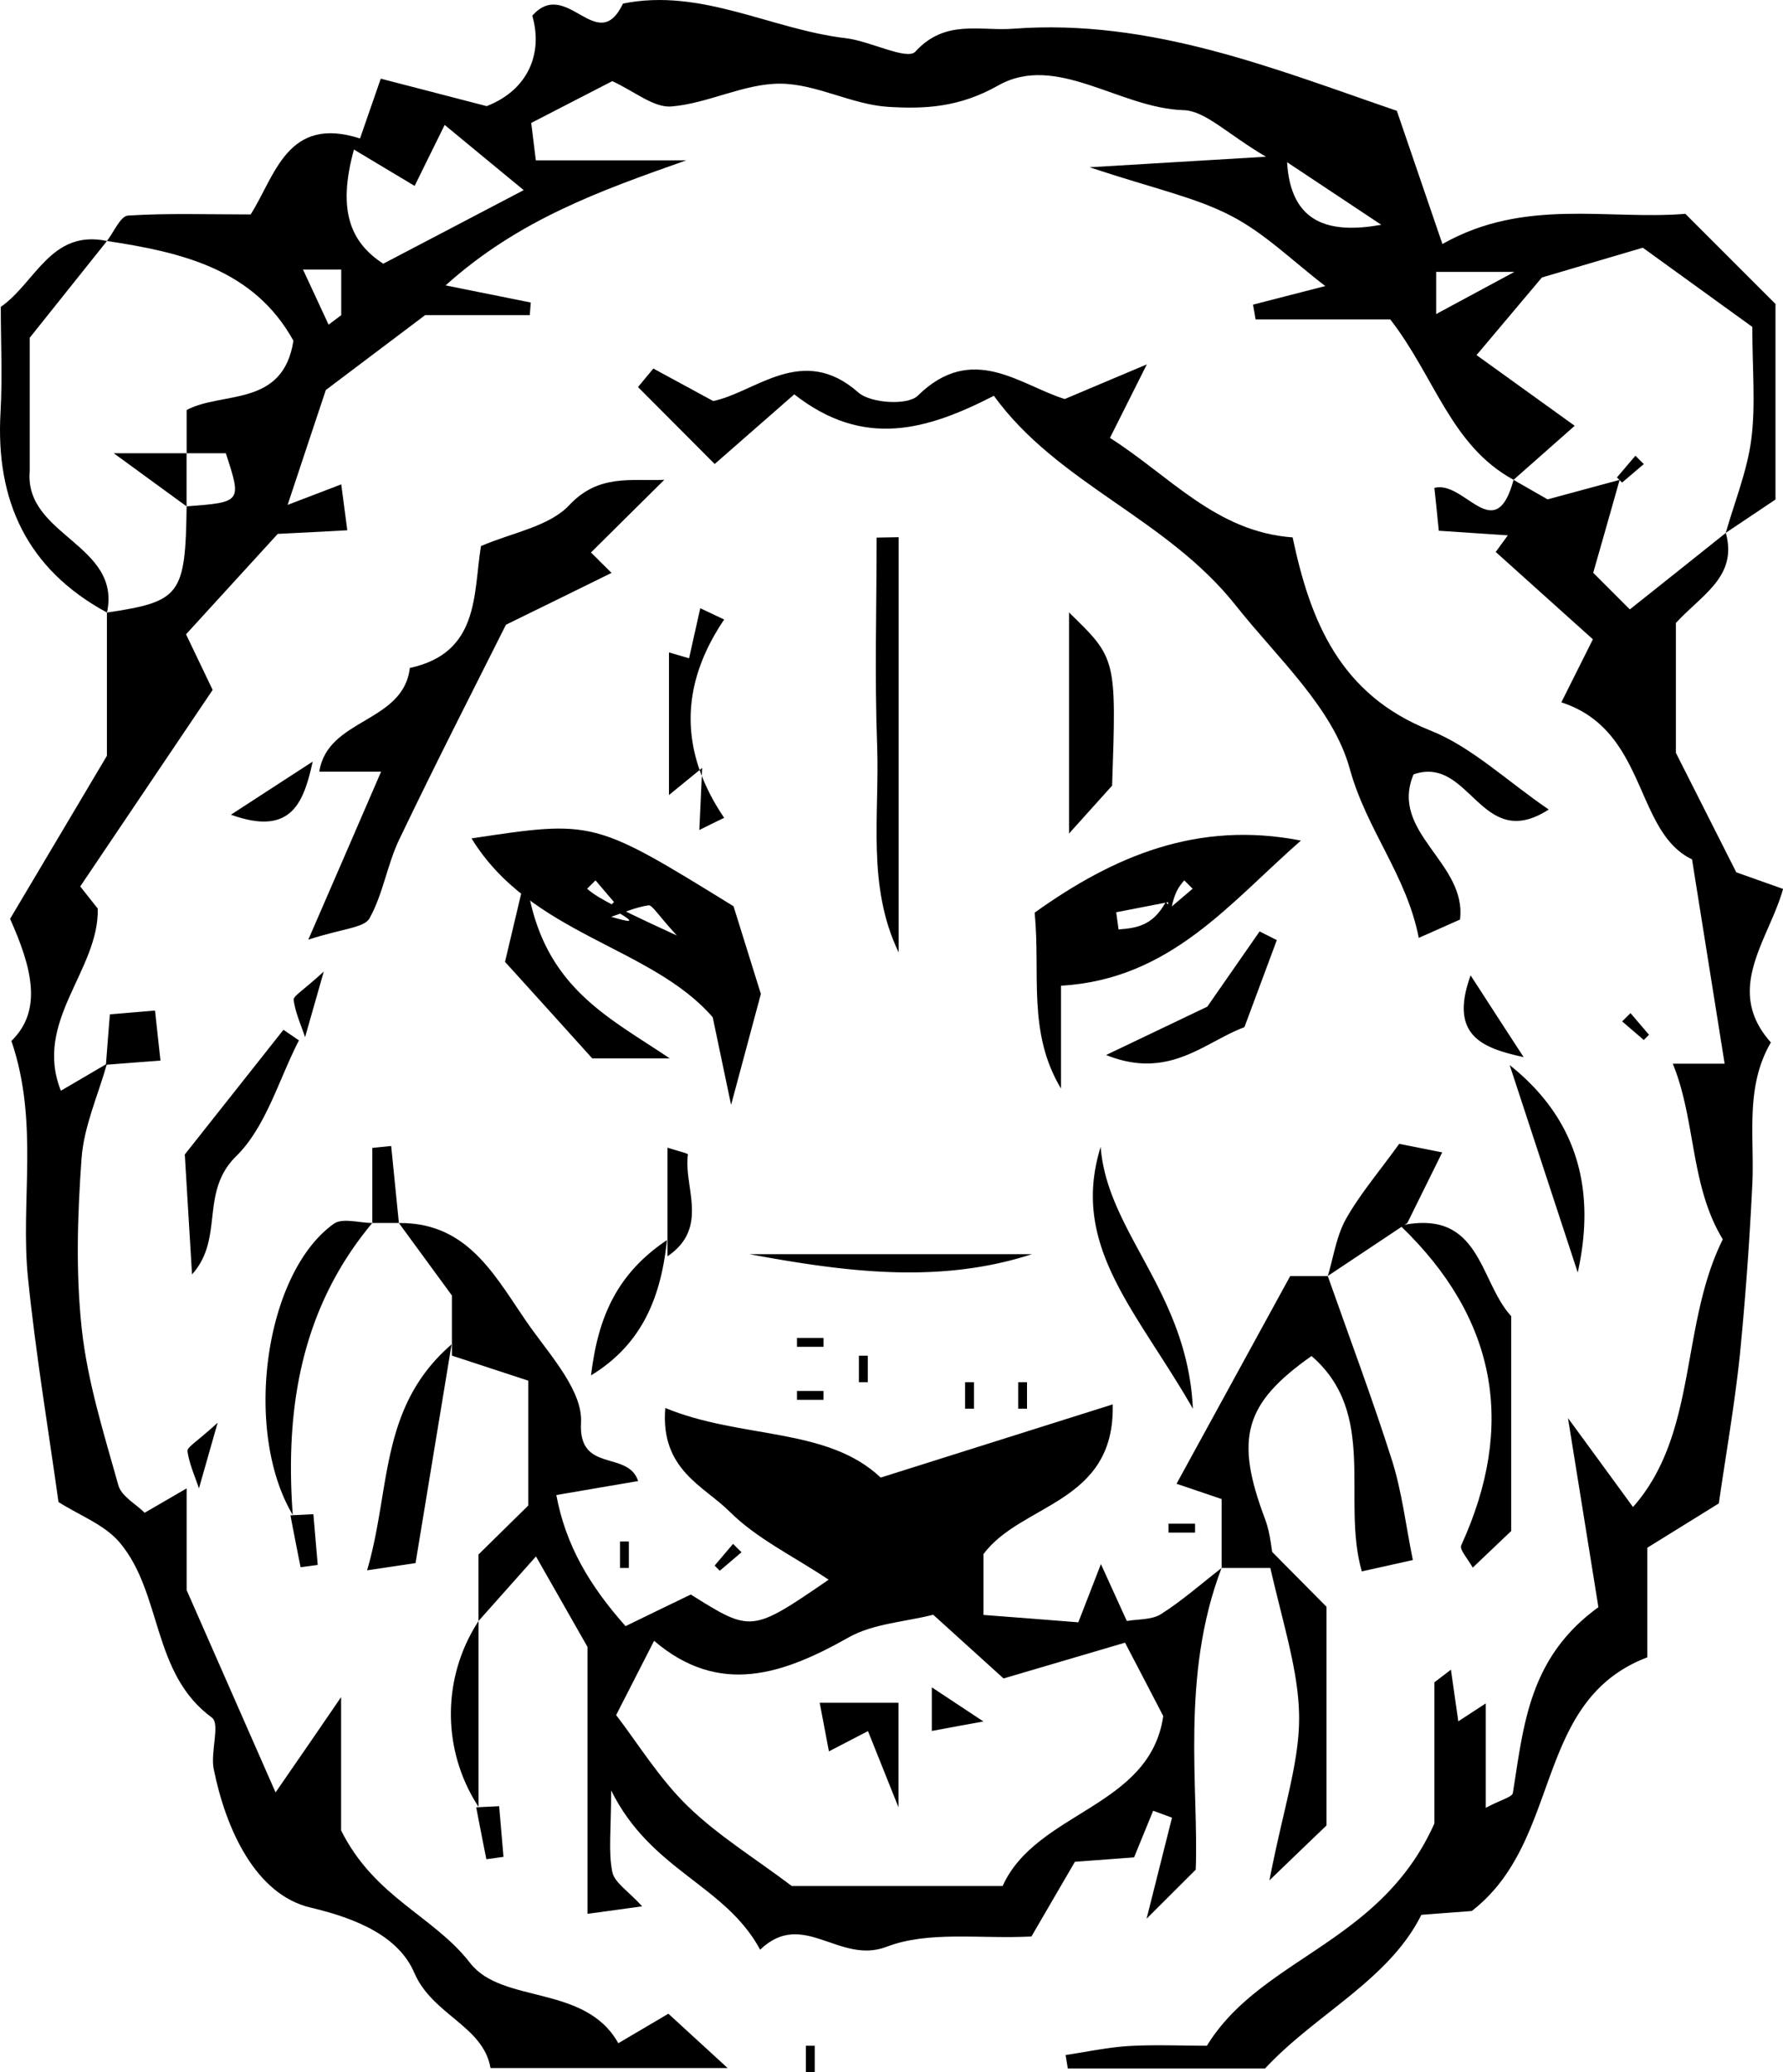 <svg xmlns="http://www.w3.org/2000/svg" xml:space="preserve" width="27.066" height="31.455"><path d="m21.801 4.767 1.188-.64h-1.188zM4.6 4.092l.388.836.192-.144v-.692Zm14.938-1.63c.055.938.65 1.09 1.43.95zM5.373 2.27c-.26.941-.041 1.417.445 1.733L7.95 2.886c-.5-.412-.82-.675-1.2-.99l-.456.926zm-3.75 1.388c.106-.135.205-.378.32-.386.6-.038 1.204-.017 1.862-.017.372-.585.555-1.51 1.66-1.153l.315-.908 1.608.417c.625-.243.859-.796.692-1.373.524-.592.988.63 1.377-.184 1.192-.24 2.248.393 3.384.526.367.043.928.34 1.054.204.454-.498.981-.309 1.485-.348 2.095-.158 3.983.616 5.824 1.246l.692 2.022c1.244-.705 2.505-.362 3.688-.458l1.368 1.368v2.968c-.225.15-.49.33-.755.506.135-.473.326-.94.388-1.422.067-.52.015-1.056.015-1.704L24.938 3.76l-1.532.452-.992 1.178 1.49 1.073-.928.82c-.952-.517-1.195-1.563-1.872-2.435H19.06l-.039-.224 1.097-.282c-.492-.376-.92-.803-1.434-1.068-.544-.282-1.167-.41-2.144-.735l2.677-.16c-.597-.352-.919-.697-1.252-.707-.972-.029-1.93-.873-2.813-.374-.592.334-1.114.358-1.67.324-.554-.035-1.097-.352-1.644-.352-.548 0-1.089.3-1.644.346-.268.024-.56-.229-.9-.384l-1.23.634.07.568h2.283c-1.304.46-2.544.9-3.653 1.898l1.293.26-.015.191H6.454L4.946 5.92c-.12.357-.314.945-.58 1.744l.814-.312.092.697c-.354.02-.666.035-1.056.055L2.824 9.628l.404.844-2.01 2.983.266.337c.021.938-.98 1.706-.56 2.764.278-.164.49-.286.7-.41-.135.478-.35.95-.386 1.436-.062.861-.09 1.74.004 2.597.088.8.336 1.585.555 2.367.047.168.27.286.399.416l.637-.37v1.544l1.35 3.071c.385-.556.653-.948.995-1.447v2.024c.511 1.023 1.404 1.295 1.96 2.014.487.626 1.746.317 2.248 1.216l.76-.448.9.825h-3.6c-.11-.641-.88-.804-1.156-1.444-.233-.543-.842-.819-1.576-.992-.832-.196-1.285-1.184-1.47-2.104-.052-.257.101-.685-.027-.779-.916-.669-.75-1.88-1.396-2.653-.228-.275-.617-.417-.933-.62C.733 21.69.542 20.55.425 19.4c-.119-1.154.172-2.356-.252-3.6.48-.465.31-1.116-.02-1.853l1.47-2.475V9.298c1.118-.167 1.191-.264 1.21-1.612.837-.064.837-.064.595-.806h-.595v-.656c.536-.289 1.464-.034 1.621-1.052-.6-1.086-1.692-1.342-2.83-1.514"/><path d="M15.22 28.628c.51-1.135 2.238-1.186 2.438-2.58-.21-.406-.378-.727-.58-1.114l-1.844.543-1.068-.967c-.434.11-.91.134-1.282.343-.994.561-1.962.9-2.955.053l-.576 1.127c.33.43.653.96 1.084 1.38.456.445 1.015.787 1.583 1.215zm-8.36-8.051v-.913l-.805-1.1c1.094-.011 1.493.878 2.004 1.592.32.445.788.972.761 1.438-.043.774.713.414.867.887-.375.064-.739.125-1.242.212.142.76.5 1.37 1.051 1.99.337-.165.664-.322.99-.48.918.575.92.58 2.093-.225-.542-.361-1.092-.624-1.5-1.03-.39-.391-1.059-.638-.98-1.576 1.158.476 2.454.285 3.27 1.056l3.522-1.111c.038 1.51-1.388 1.497-1.962 2.273v.923c.466.036.955.073 1.44.112l.343-.884.393.864c.17-.03.38-.015.52-.105.324-.206.614-.463.918-.699-.627 1.64-.343 3.356-.392 4.579l-.746.744.386-1.534-.286-.105-.29.708-.898.067-.66 1.134c-.782.04-1.562-.089-2.198.156-.723.276-1.267-.58-1.92.044-.534-.989-1.656-1.193-2.262-2.418 0 .614-.044.937.018 1.238.032.163.244.291.453.522l-.83.114v-4.052l-.782-1.373-.873.981v-1.01l.756-.744v-1.895z"/><path d="M26.198 8.089c.182.664-.364.936-.758 1.368v1.97l.917 1.814.71.252c-.218.779-.903 1.525-.185 2.33-.404.693-.241 1.457-.284 2.197a52 52 0 0 1-.186 2.538c-.08.767-.215 1.528-.32 2.262l-1.086.673v1.664c-1.745.663-1.278 2.78-2.665 3.85l-.765.058c-.491.99-1.607 1.508-2.372 2.332h-2.995l-.033-.204c.318-.047.634-.116.954-.136.402-.023.804-.005 1.191-.005.824-1.344 2.637-1.543 3.453-3.374v-2.142l.251-.192.112.784.417-.272v1.585c.24-.127.402-.164.411-.225.164-1.01.235-2.052 1.299-2.82l-.462-2.871c.467.637.732 1.001.987 1.35.988-1.115.71-2.75 1.363-4.063-.498-.82-.407-1.806-.759-2.666h.787l-.495-3.102c-.88-.422-.676-1.96-1.984-2.383l.479-.957-1.475-1.326.184-.252-1.048-.07c-.021-.21-.044-.438-.067-.65.459-.121.922.906 1.202-.122l.517.296 1.093-.296q-.199.705-.401 1.41l.556.556q.73-.58 1.457-1.161"/><path d="m9.918 5.594.908.493c.639-.128 1.353-.88 2.203-.13.185.165.75.2.902.05.83-.816 1.555-.159 2.232.05.38-.16.696-.295 1.246-.526l-.56 1.116c.908.576 1.613 1.428 2.773 1.51.27 1.28.723 2.389 2.09 2.931.625.248 1.149.756 1.798 1.2-1.035.667-1.187-.832-2.052-.534-.373.882.812 1.34.705 2.204l-.626.278c-.186-.954-.79-1.633-1.048-2.568-.255-.924-1.095-1.676-1.726-2.473-1.057-1.336-2.7-1.843-3.676-3.187-1.013.518-1.97.807-3.03-.022l-1.208 1.057-1.164-1.168zm.166 1.689L8.971 8.386l.312.31c-.484.238-.934.46-1.603.787-.47.939-1.059 2.088-1.617 3.254-.186.385-.247.833-.454 1.202-.081.146-.408.154-.929.324.424-.978.727-1.674 1.105-2.55h-.938c.124-.815 1.277-.735 1.374-1.574 1.063-.23.962-1.125 1.08-1.85.47-.204 1.032-.294 1.339-.62.45-.48.939-.363 1.444-.386m-.842 6.488.078-.079-.28-.329-.128.127c.11.093.22.188 1.363.71-.292-.317-.373-.466-.432-.458-.193.028-.377.112-.565.174.242.07.486.14-.036-.145m-2.084-1.045c1.854-.28 1.854-.28 3.977 1.03l.415 1.331-.452 1.684-.279-1.33c-.935-1.08-2.761-1.246-3.661-2.715"/><path d="m17.749 14.042-.017-.348-.788.153.036.261c.256-.022.513-.044.716-.416l.078.079.33-.281-.127-.127c-.093.11-.187.22-.228.679m1.999-1.283c-1.08.944-1.98 2.107-3.642 2.203v1.561c-.514-.856-.308-1.745-.4-2.67 1.195-.855 2.47-1.402 4.042-1.094M18.544 23.8v-1.046l-.684-.232 1.725-3.152h.571c.328.932.676 1.857.975 2.798.15.475.208.978.316 1.512l-.775.172c-.313-1.092.252-2.392-.763-3.269-1.024.721-1.168 1.25-.705 2.476.088.232.099.493.145.741zM1.624 9.298C.414 8.642-.069 7.606.008 6.258c.03-.532.004-1.07.004-1.6.527-.366.76-1.18 1.612-1L.451 5.127v2.027c-.082.977 1.397 1.109 1.173 2.144m19.632 9.305c1.228-.264 1.191.839 1.684 1.375v3.261l-.584.556c-.07-.13-.206-.273-.174-.34.832-1.819.542-3.443-.926-4.852M13.642 8.154v6.304c-.488-1.016-.288-2.09-.327-3.14s-.008-2.105-.008-3.158zm2.586 1.143c.72.697.72.697.654 2.628l-.654.727z"/><path d="m19.206 23.45.93.939v3.32c-.125.12-.345.33-.866.833.21-1.093.463-1.805.45-2.512-.013-.74-.28-1.476-.514-2.58m-14.762-.455c-.756-1.27-.432-3.666.624-4.42.13-.092.387-.012.584-.012-1.081 1.293-1.327 2.812-1.208 4.432m2.411-2.589-.547 3.32-.736.11c.365-1.236.179-2.474 1.283-3.43m11.253.977c-.855-1.494-1.868-2.468-1.4-3.975.1 1.303 1.318 2.203 1.4 3.975m-13.57-5.591c-.307.595-.498 1.308-.95 1.755-.564.553-.178 1.247-.673 1.797l-.11-1.82 1.498-1.893zm6.836 3.245h4.291c-1.428.464-2.872.261-4.29 0M7.98 13.275c.205 1.681 1.209 2.13 2.186 2.79H8.99c-.33-.366-.765-.849-1.324-1.465zm14.937 2.892c1.019.81 1.316 1.876 1.033 3.148zm-6.126-.153 1.536-.734.794-1.142.261.132-.492 1.322c-.601.222-1.14.808-2.099.422M10.46 9.992l.17-.76.363.172q-1.018 1.505 0 3.01-.189.09-.377.185l.043-.943-.504.412V9.903zm10.904 8.571-1.208.805c.087-.288.13-.602.273-.86.206-.369.487-.697.811-1.146l.653.13zm-14.1 6.043v2.82a2.58 2.58 0 0 1 0-2.82m2.86-5.782c-.098.96-.438 1.616-1.152 2.053.097-.796.337-1.508 1.152-2.053m-8.516-2.662c.02-.259.038-.499.06-.765l.685-.058.083.76c-.33.024-.57.043-.828.063m3.139-4.602c-.135.602-.31 1.144-1.241.806zm5.385 7.508V17.42c.144.047.314.088.311.103-.07.493.332 1.109-.31 1.546m12.996-3.023c-.601-.134-1.143-.309-.805-1.241.329.508.566.875.805 1.241M5.652 18.563v-1.139l.286-.029.117 1.168zm1.925 8.853.066.769-.26.036q-.079-.394-.154-.788zm-2.82-4.432.066.77-.26.035q-.079-.393-.154-.788zm.158-8.237-.284.996c-.063-.187-.147-.371-.173-.564-.01-.06.14-.14.457-.432m-1.611 6.848-.284.997c-.063-.188-.147-.372-.174-.565-.01-.059.14-.14.458-.432m9.734-1.017h.135v.402h-.135zm-.94-.27h.403v.135h-.403zm.402.94h-.402v-.134h.403zm2.15-.268h.135v.403h-.135zm.94.403h-.134v-.403h.134zm2.148 1.745h.403v.135h-.403zm-8.192.672h-.134v-.402h.134zm1.302-.036.28-.33q.063.065.128.127-.165.142-.33.281z"/><path d="m10.89 23.8-.403.403q.202-.2.403-.403m14.063-8.014-.329-.282q.064-.062.127-.126l.281.329zM10.487 6.88l-.403.403zm14.503 8.863.402.403zM12.233 31.052h.135v.403h-.135zM24.545 7.247q.139-.165.281-.33.062.065.127.127-.165.142-.33.281zM2.832 6.88v.806L1.727 6.88Zm9.611 18.966h1.196v1.587l-.463-1.157-.593.308zm1.702.428v-.662l.783.518c-.254.046-.431.078-.783.144"/></svg>